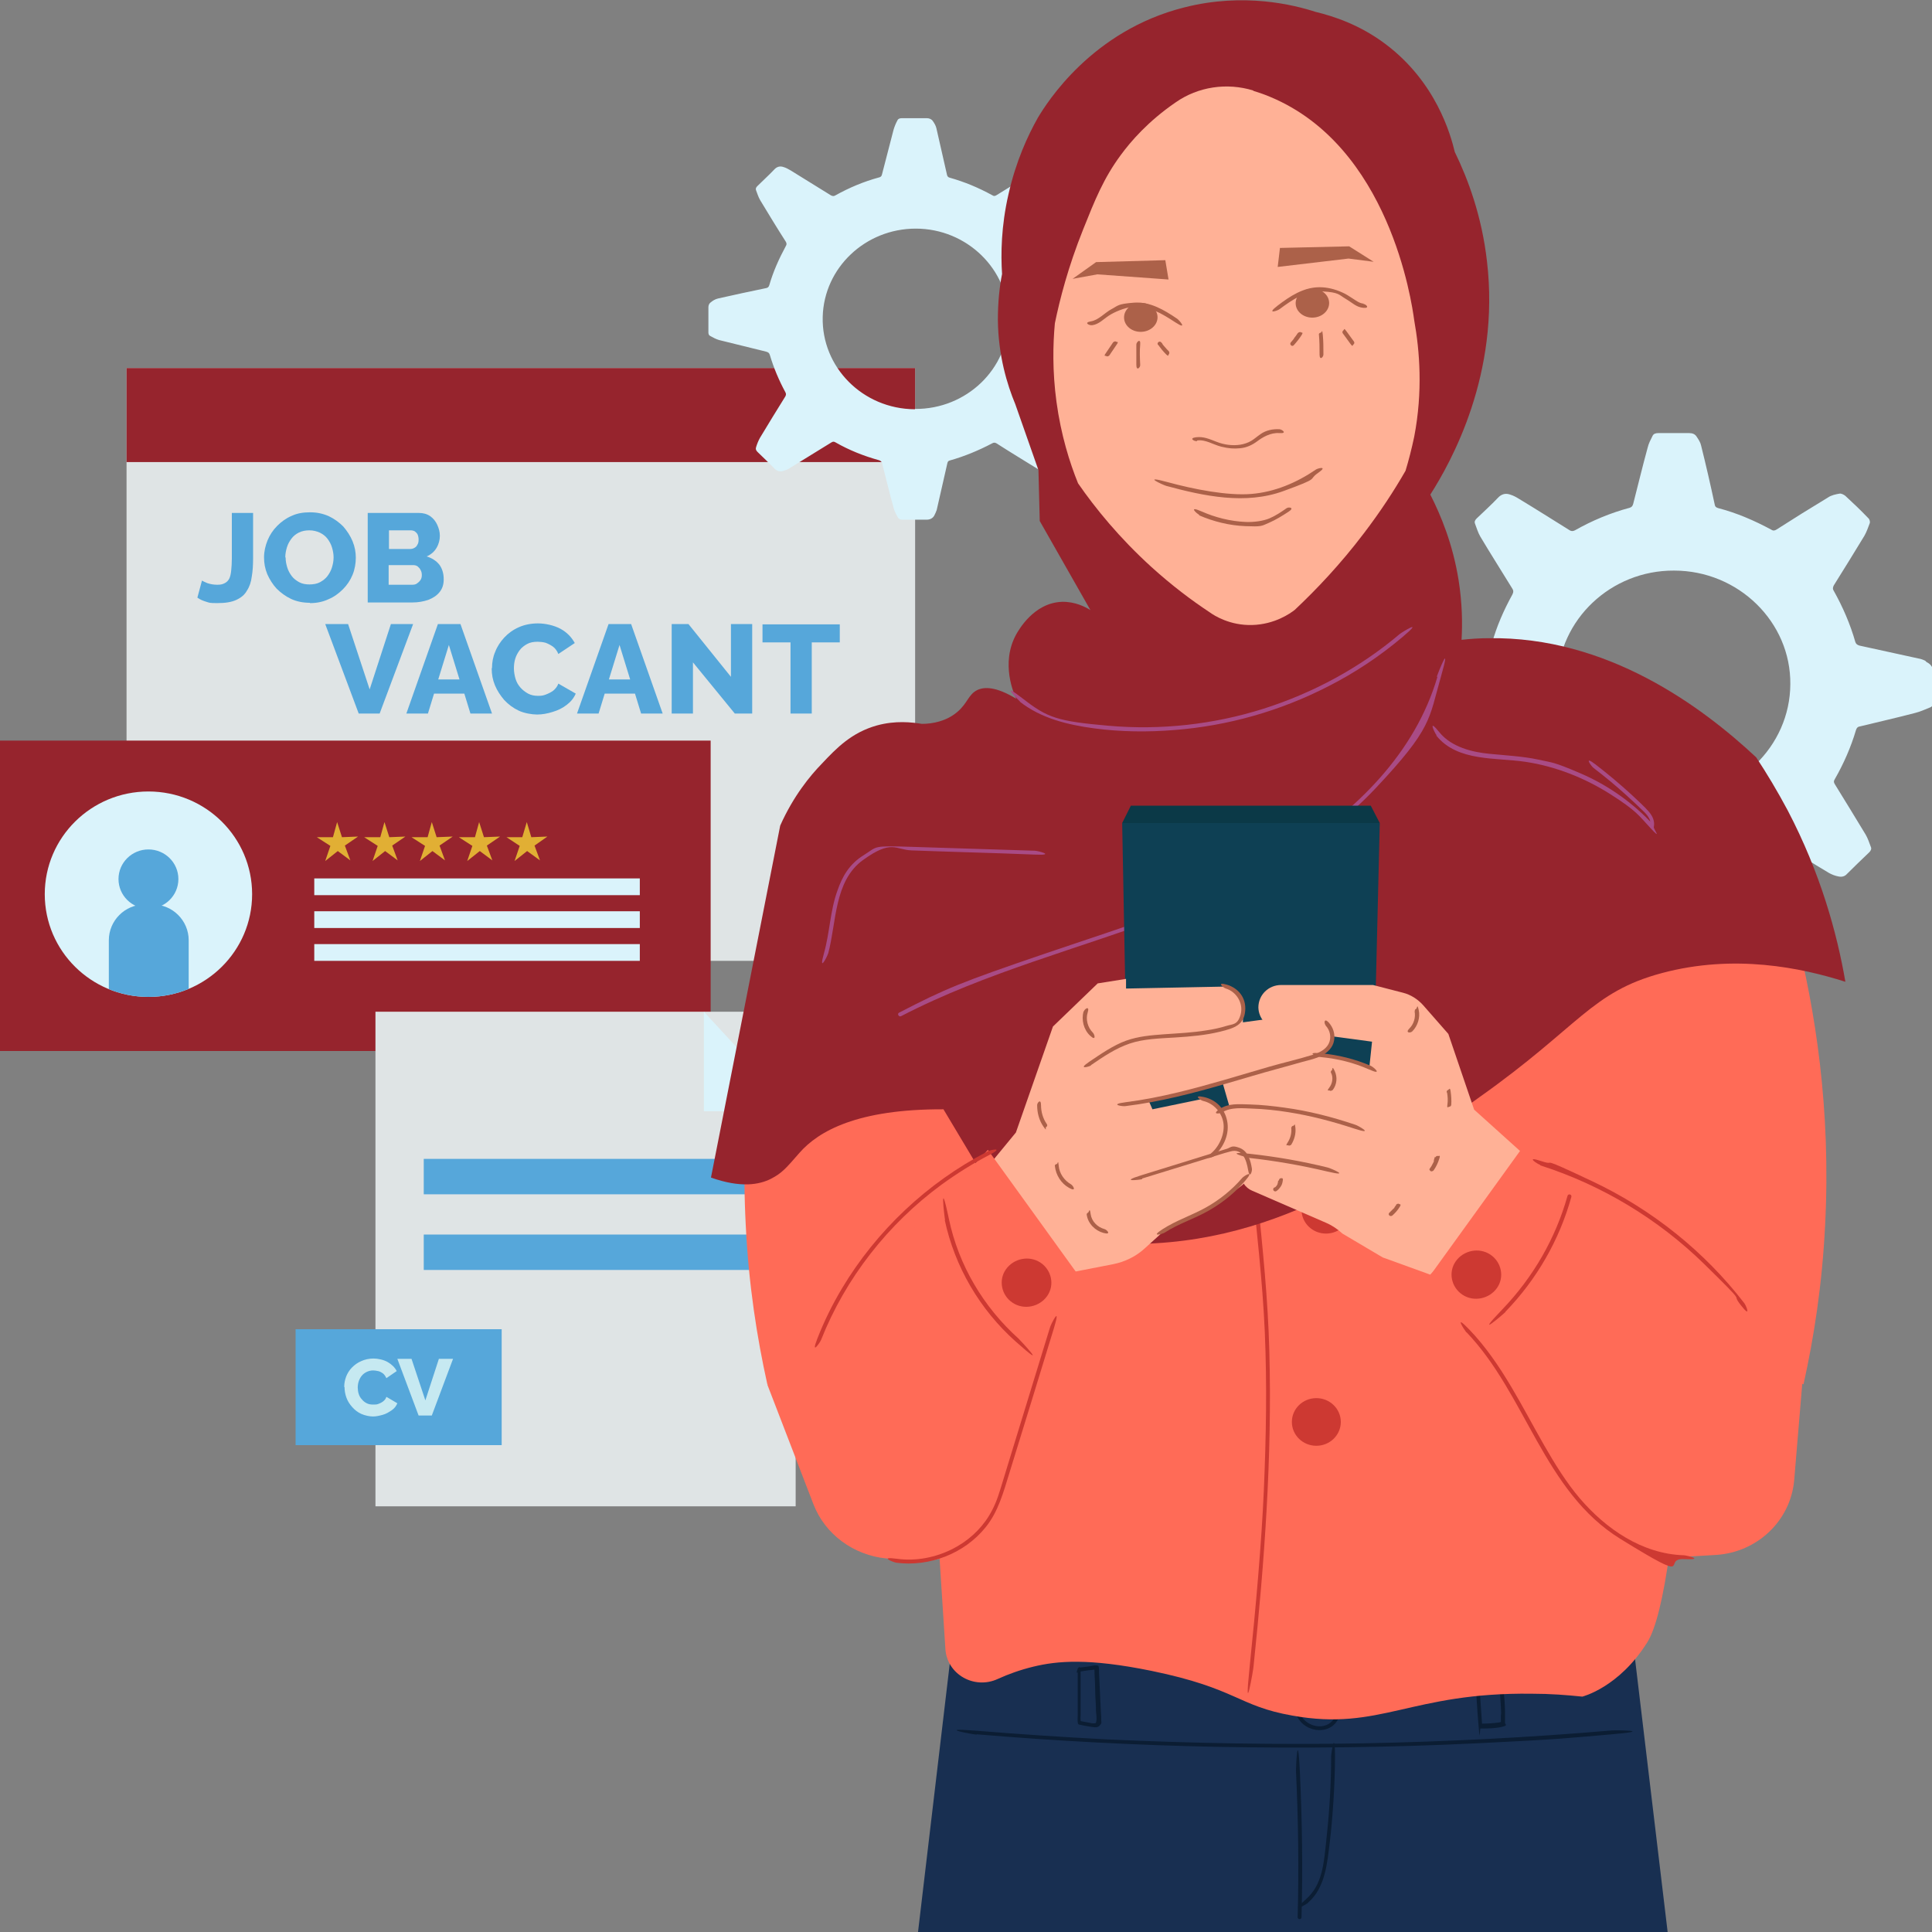 <?xml version="1.0" encoding="UTF-8"?>
<svg xmlns="http://www.w3.org/2000/svg" version="1.1" xmlns:xlink="http://www.w3.org/1999/xlink" viewBox="0 0 600 600">
  <rect x="0" y="0" width="600" height="600" fill="#808080" stroke="none"/>
  <defs>
    <style>
      .cls-1 {
        fill: #e1af34;
      }

      .cls-2 {
        fill: #cd3932;
      }

      .cls-3 {
        fill: #0b1d33;
      }

      .cls-4 {
        fill: #96242d;
      }

      .cls-5 {
        fill: #182f51;
      }

      .cls-6 {
        fill: #0b3947;
      }

      .cls-7 {
        fill: #ffb196;
      }

      .cls-8 {
        fill: #dfe4e5;
      }

      .cls-9 {
        fill: #0e4054;
      }

      .cls-10 {
        fill: none;
      }

      .cls-11 {
        fill: #a94b85;
      }

      .cls-12 {
        fill: #daf3fb;
      }

      .cls-13 {
        fill: #ac6149;
      }

      .cls-14 {
        fill: #ff6b57;
      }

      .cls-15 {
        fill: #c6e9f1;
      }

      .cls-16 {
        fill: #56a7da;
      }

      .cls-17 {
        fill: #6d3515;
      }

      .cls-18 {
        clip-path: url(#clippath);
      }
    </style>
    <clipPath id="clippath">
      <ellipse class="cls-10" cx="46.1" cy="277.7" rx="32.2" ry="31.9"/>
    </clipPath>
  </defs>
  <!-- Generator: Adobe Illustrator 28.7.1, SVG Export Plug-In . SVG Version: 1.2.0 Build 142)  -->
  <g>
    <g id="CHARACTER">
      <g>
        <g>
          <g>
            <rect class="cls-8" x="39.3" y="114.3" width="244.9" height="184.1"/>
            <rect class="cls-4" x="39.3" y="114.3" width="244.9" height="29.2"/>
            <g>
              <rect class="cls-4" y="230" width="220.7" height="96.4"/>
              <g>
                <rect class="cls-12" x="97.6" y="272.8" width="101.1" height="5.2"/>
                <rect class="cls-12" x="97.6" y="283" width="101.1" height="5.2"/>
                <rect class="cls-12" x="97.6" y="293.2" width="101.1" height="5.2"/>
                <g>
                  <polygon class="cls-1" points="106.2 260 111.2 259.8 107.1 262.6 108.8 267.2 104.9 264.3 101 267.4 102.6 262.7 98.4 260 103.4 260 104.7 255.3 106.2 260"/>
                  <polygon class="cls-1" points="120.9 260 125.9 259.8 121.8 262.6 123.5 267.2 119.6 264.3 115.7 267.4 117.3 262.7 113.1 260 118.1 260 119.4 255.3 120.9 260"/>
                  <polygon class="cls-1" points="135.6 260 140.6 259.8 136.5 262.6 138.2 267.2 134.3 264.3 130.4 267.4 132 262.7 127.8 260 132.8 260 134.1 255.3 135.6 260"/>
                  <polygon class="cls-1" points="150.3 260 155.3 259.8 151.2 262.6 152.9 267.2 149 264.3 145.1 267.4 146.7 262.7 142.5 260 147.5 260 148.8 255.3 150.3 260"/>
                  <polygon class="cls-1" points="165 260 170 259.8 166 262.6 167.7 267.2 163.7 264.3 159.8 267.4 161.4 262.7 157.3 260 162.2 260 163.6 255.3 165 260"/>
                </g>
              </g>
              <g>
                <ellipse class="cls-12" cx="46.1" cy="277.7" rx="32.2" ry="31.9"/>
                <g class="cls-18">
                  <g>
                    <ellipse class="cls-16" cx="46.1" cy="273" rx="9.3" ry="9.2"/>
                    <path class="cls-16" d="M44.9,280.9h2.6c6.1,0,11.1,5,11.1,11.1v23.1h-24.8v-23.1c0-6.1,5-11.1,11.1-11.1Z"/>
                  </g>
                </g>
              </g>
            </g>
          </g>
          <g>
            <path class="cls-16" d="M62.7,180.3c.3.2.8.4,1.7.8.9.3,1.9.5,3.1.5s1.7-.2,2.3-.5c.6-.3,1.1-.8,1.4-1.4.3-.6.5-1.5.6-2.5s.2-2.3.2-3.7v-14.2h6.6v14c0,2.1-.1,4-.4,5.7-.2,1.7-.7,3.2-1.5,4.4-.7,1.3-1.8,2.2-3.3,2.9-1.5.7-3.4,1-5.9,1s-2.4-.1-3.4-.4c-1-.3-2-.7-2.8-1.3l1.4-5.2Z"/>
            <path class="cls-16" d="M96.2,187.2c-2.1,0-4.1-.4-5.8-1.2-1.7-.8-3.2-1.9-4.5-3.2-1.2-1.3-2.2-2.9-2.9-4.5-.7-1.7-1-3.4-1-5.2s.4-3.6,1.1-5.3c.7-1.7,1.7-3.2,3-4.5,1.3-1.3,2.8-2.4,4.5-3.1,1.7-.8,3.6-1.1,5.7-1.1s4,.4,5.8,1.2c1.7.8,3.2,1.9,4.5,3.2,1.2,1.4,2.2,2.9,2.9,4.6.7,1.7,1,3.4,1,5.1s-.3,3.6-1,5.3c-.7,1.7-1.7,3.2-3,4.5-1.3,1.3-2.8,2.4-4.5,3.1-1.7.8-3.6,1.2-5.7,1.2ZM88.7,173.1c0,1.1.2,2.1.5,3.1.3,1,.8,1.9,1.4,2.7.6.8,1.4,1.4,2.3,1.9.9.5,2,.7,3.2.7s2.4-.2,3.3-.7,1.7-1.1,2.3-1.9c.6-.8,1.1-1.7,1.4-2.7.3-1,.5-2,.5-3.1s-.2-2.1-.5-3.1c-.3-1-.8-1.9-1.4-2.7-.6-.8-1.4-1.4-2.4-1.9-.9-.4-2-.7-3.2-.7s-2.3.2-3.3.7-1.7,1.1-2.3,1.9c-.6.8-1.1,1.7-1.4,2.7-.3,1-.5,2-.5,3.1Z"/>
            <path class="cls-16" d="M137.8,179.9c0,1.6-.4,2.9-1.3,4s-2,1.8-3.5,2.4c-1.5.5-3.1.8-4.9.8h-13.9v-27.8h15.9c1.3,0,2.5.3,3.5,1s1.7,1.6,2.2,2.7c.5,1.1.8,2.2.8,3.4s-.3,2.5-1,3.7c-.7,1.2-1.7,2.1-3.1,2.7,1.6.5,2.9,1.3,3.9,2.5.9,1.2,1.4,2.7,1.4,4.6ZM120.8,164.7v5.8h6.5c.5,0,.9-.1,1.3-.3s.8-.5,1-1c.3-.4.4-1,.4-1.6s-.1-1.1-.3-1.6c-.2-.4-.5-.7-.9-1-.4-.2-.8-.3-1.3-.3h-6.7ZM131,178.6c0-.6-.1-1.1-.4-1.6-.2-.5-.6-.8-.9-1.1-.4-.3-.9-.4-1.4-.4h-7.6v6.1h7.3c.6,0,1.1-.1,1.5-.4.4-.3.8-.6,1.1-1.1.3-.4.4-1,.4-1.5Z"/>
            <path class="cls-16" d="M108.1,193.8l6.7,20.3,6.6-20.3h6.9l-10.4,27.8h-6.5l-10.4-27.8h7Z"/>
            <path class="cls-16" d="M135.9,193.8h7.1l9.8,27.8h-6.7l-1.9-6.2h-9.4l-1.9,6.2h-6.7l9.8-27.8ZM142.7,211l-3.3-10.7-3.3,10.7h6.6Z"/>
            <path class="cls-16" d="M152.8,207.4c0-1.7.3-3.4,1-5,.6-1.6,1.6-3.1,2.8-4.4s2.7-2.4,4.5-3.2c1.8-.8,3.8-1.2,6-1.2s5,.6,7,1.7c2,1.1,3.4,2.6,4.4,4.4l-5.1,3.4c-.4-1-1-1.8-1.7-2.3-.7-.5-1.5-.9-2.3-1.2-.8-.2-1.7-.3-2.4-.3-1.3,0-2.4.2-3.3.7s-1.7,1.1-2.3,1.9c-.6.8-1.1,1.7-1.4,2.7-.3,1-.4,2-.4,3s.2,2.2.5,3.2c.3,1,.8,1.9,1.5,2.7.7.8,1.5,1.4,2.4,1.9.9.5,2,.7,3.1.7s1.6-.1,2.4-.4c.8-.3,1.6-.7,2.3-1.2.7-.6,1.3-1.3,1.6-2.2l5.4,3.1c-.6,1.4-1.5,2.5-2.8,3.5-1.3,1-2.7,1.7-4.4,2.2-1.6.5-3.2.8-4.8.8s-4-.4-5.7-1.2c-1.7-.8-3.2-1.9-4.5-3.3-1.2-1.4-2.2-2.9-2.9-4.6-.7-1.7-1-3.4-1-5.2Z"/>
            <path class="cls-16" d="M188.9,193.8h7.1l9.8,27.8h-6.7l-1.9-6.2h-9.4l-1.9,6.2h-6.7l9.8-27.8ZM195.7,211l-3.3-10.7-3.3,10.7h6.6Z"/>
            <path class="cls-16" d="M215.2,205.7v15.9h-6.6v-27.8h5.2l13.2,16.4v-16.4h6.6v27.8h-5.4l-13-15.9Z"/>
            <path class="cls-16" d="M260.8,199.5h-8.7v22.1h-6.6v-22.1h-8.7v-5.6h24v5.6Z"/>
          </g>
        </g>
        <path class="cls-12" d="M597.9,205.2c-.6-.3-1.4-.6-2.1-.7-6.1-1.3-12.2-2.7-18.3-4-.7-.2-1.1-.5-1.3-1.1-1.6-5.6-3.9-10.9-6.7-15.9-.4-.6-.3-1.1,0-1.7,3.2-5.1,6.4-10.3,9.5-15.4.7-1.2,1.2-2.7,1.7-4,.1-.4-.1-1.2-.5-1.5-2.3-2.4-4.7-4.7-7.1-6.9-.5-.4-1.3-.8-1.8-.7-1.2.2-2.6.5-3.6,1.2-5.3,3.2-10.6,6.5-15.9,9.9-.6.4-1.1.5-1.7.1-5.2-2.8-10.7-5.2-16.5-6.7-.7-.2-1-.5-1.1-1.2-1.3-6.1-2.7-12.2-4.2-18.2-.2-1-.8-1.9-1.4-2.8-.5-.8-1.3-1.1-2.3-1.1-3.2,0-6.4,0-9.6,0-.8,0-1.5.2-1.8.9-.6,1.2-1.2,2.3-1.5,3.6-1.6,5.8-3,11.7-4.5,17.5-.2.7-.5,1-1.1,1.2-6,1.6-11.7,4-17,7-.6.3-1.1.3-1.6,0-5.3-3.3-10.5-6.6-15.8-9.8-.8-.5-1.7-1-2.7-1.3-1.4-.5-2.7-.2-3.8,1-2.1,2.2-4.4,4.3-6.6,6.4-.5.5-.8,1-.5,1.7.5,1.3.9,2.7,1.6,3.9,3.2,5.4,6.6,10.7,9.9,16.1.4.6.5,1.1.1,1.9-2.7,4.9-4.9,9.9-6.4,15.3-.2.7-.6,1-1.3,1.2-6.2,1.3-12.4,2.6-18.6,4.1-1.1.3-2.1.9-3,1.6-.4.3-.7,1.1-.7,1.7,0,3.3,0,6.6,0,9.9,0,.4.3,1.1.6,1.3,1.1.6,2.3,1.3,3.5,1.6,6.1,1.6,12.2,3,18.4,4.5.8.2,1.2.6,1.5,1.3,1.5,5,3.6,9.8,6.1,14.4.3.6.3,1.1,0,1.7-3.4,5.4-6.7,10.8-10,16.3-.7,1.1-1.1,2.4-1.6,3.7-.3.7,0,1.3.6,1.8,2.2,2.1,4.4,4.2,6.6,6.4.9,1,2,1.3,3.2.9.8-.2,1.6-.5,2.3-.9,5.6-3.4,11.1-6.9,16.7-10.3.6-.4,1-.4,1.6,0,5.3,3,10.9,5.3,16.9,6.9.9.2,1.2.7,1.4,1.5,1.5,5.8,2.9,11.6,4.5,17.4.3,1.2,1,2.4,1.6,3.5.2.4,1,.7,1.5.7,1.7,0,3.3,0,5,0,1.5,0,3,0,4.5,0,1.4,0,2.3-.5,3-1.6.4-.7.8-1.5,1-2.3,1.4-6.1,2.8-12.1,4.2-18.2.1-.6.4-1,1-1.1,5.8-1.6,11.2-3.8,16.4-6.7.7-.4,1.2-.3,1.8,0,5.3,3.3,10.6,6.7,16,9.9.9.5,1.9.9,3,1.1,1,.2,1.9,0,2.6-.8,2.3-2.3,4.6-4.5,6.9-6.7.5-.5.8-1.1.5-1.7-.5-1.3-.9-2.6-1.6-3.8-3.2-5.3-6.4-10.5-9.6-15.7-.3-.5-.4-.9,0-1.5,2.8-4.9,5-9.9,6.6-15.3.2-.6.5-1,1.2-1.1,5.7-1.4,11.5-2.7,17.2-4.2,1.6-.4,3.1-1.1,4.6-1.7.8-.3,1-1,1-1.8,0-3,0-5.9,0-8.9,0-1.7-.7-2.7-2.1-3.4ZM519.6,247.6c-20.3-.2-36.5-16.4-36-36,.5-19.2,16.7-34.5,36.3-34.4,20,0,36.3,16,36.1,35.3-.1,19.4-16.5,35.2-36.4,35.1Z"/>
        <path class="cls-12" d="M346.4,93.3c-.5-.3-1.1-.4-1.6-.6-4.8-1.1-9.7-2.1-14.6-3.1-.6-.1-.9-.4-1-.9-1.2-4.4-3.1-8.7-5.4-12.7-.3-.5-.2-.9,0-1.3,2.5-4.1,5.1-8.2,7.5-12.3.6-1,1-2.1,1.3-3.2.1-.3-.1-.9-.4-1.2-1.8-1.9-3.7-3.7-5.6-5.5-.4-.3-1-.6-1.5-.6-1,.2-2.1.4-2.9.9-4.3,2.6-8.5,5.2-12.7,7.8-.5.3-.8.4-1.4,0-4.2-2.3-8.5-4.1-13.1-5.4-.5-.1-.8-.4-.9-.9-1.1-4.8-2.2-9.7-3.3-14.5-.2-.8-.6-1.5-1.1-2.2-.4-.6-1.1-.9-1.9-.9-2.6,0-5.1,0-7.7,0-.7,0-1.2.2-1.4.7-.5.9-.9,1.9-1.2,2.9-1.2,4.6-2.4,9.3-3.6,13.9-.1.5-.4.8-.9.9-4.8,1.3-9.3,3.2-13.6,5.6-.5.3-.8.2-1.3,0-4.2-2.6-8.4-5.2-12.6-7.8-.7-.4-1.4-.8-2.1-1-1.1-.4-2.1-.2-3,.8-1.7,1.8-3.5,3.4-5.2,5.1-.4.4-.6.8-.4,1.3.4,1,.7,2.1,1.3,3.1,2.6,4.3,5.2,8.6,7.9,12.8.3.5.4.9,0,1.5-2.1,3.9-3.9,7.9-5.1,12.1-.2.6-.5.8-1.1.9-4.9,1-9.9,2.1-14.8,3.2-.9.2-1.7.7-2.4,1.3-.4.3-.6.9-.6,1.4,0,2.6,0,5.2,0,7.9,0,.4.2.9.5,1,.9.5,1.8,1,2.8,1.3,4.9,1.2,9.7,2.4,14.6,3.6.7.2,1,.4,1.2,1.1,1.2,4,2.8,7.8,4.8,11.5.3.5.2.9,0,1.3-2.7,4.3-5.3,8.6-7.9,12.9-.5.9-.9,1.9-1.2,2.9-.2.6,0,1,.5,1.5,1.8,1.7,3.5,3.4,5.2,5.1.8.8,1.6,1,2.6.8.6-.2,1.3-.4,1.8-.7,4.4-2.7,8.9-5.5,13.3-8.2.5-.3.8-.3,1.3,0,4.2,2.4,8.7,4.2,13.4,5.5.7.2,1,.6,1.1,1.2,1.2,4.6,2.3,9.3,3.6,13.9.3,1,.8,1.9,1.3,2.8.2.3.8.6,1.2.6,1.3,0,2.7,0,4,0,1.2,0,2.4,0,3.6,0,1.1,0,1.9-.4,2.4-1.2.3-.6.6-1.2.8-1.8,1.1-4.8,2.2-9.7,3.3-14.5.1-.5.3-.8.8-.9,4.6-1.3,8.9-3.1,13.1-5.3.5-.3.9-.3,1.4,0,4.2,2.7,8.5,5.3,12.7,7.9.7.4,1.5.7,2.3.9.8.2,1.5,0,2.1-.7,1.8-1.8,3.6-3.6,5.5-5.3.4-.4.6-.9.4-1.4-.4-1-.7-2.1-1.3-3-2.5-4.2-5.1-8.3-7.7-12.5-.3-.4-.3-.7,0-1.2,2.2-3.9,4-7.9,5.2-12.2.2-.5.4-.8.9-.9,4.6-1.1,9.1-2.2,13.7-3.3,1.2-.3,2.4-.8,3.6-1.3.6-.3.8-.8.8-1.5,0-2.4,0-4.7,0-7.1,0-1.4-.6-2.2-1.7-2.7ZM284.1,127.1c-16.2-.1-29-13.1-28.6-28.7.4-15.3,13.3-27.4,28.9-27.4,15.9,0,28.9,12.7,28.8,28.1,0,15.5-13.1,28-29,27.9Z"/>
        <g>
          <rect class="cls-8" x="116.6" y="314.2" width="130.5" height="153.6"/>
          <polygon class="cls-12" points="218.6 314.2 247.1 345.1 218.6 345.1 218.6 314.2"/>
          <rect class="cls-16" x="131.6" y="359.9" width="101.2" height="11"/>
          <rect class="cls-16" x="131.6" y="383.4" width="101.2" height="11"/>
          <rect class="cls-16" x="91.8" y="412.8" width="64" height="36"/>
          <g>
            <path class="cls-15" d="M106.9,430.7c0-1.1.2-2.1.6-3.2.4-1,1-2,1.8-2.8.8-.8,1.7-1.5,2.9-2,1.1-.5,2.4-.8,3.8-.8s3.2.4,4.4,1.1c1.2.7,2.2,1.6,2.8,2.8l-3.2,2.2c-.3-.6-.6-1.1-1.1-1.5-.5-.3-.9-.6-1.5-.7-.5-.1-1-.2-1.5-.2-.8,0-1.5.2-2.1.5-.6.3-1.1.7-1.5,1.2s-.7,1.1-.9,1.7c-.2.6-.3,1.3-.3,1.9s.1,1.4.3,2,.5,1.2,1,1.7c.4.5.9.9,1.5,1.2.6.3,1.2.4,2,.4s1,0,1.6-.2c.5-.2,1-.4,1.5-.8s.8-.8,1-1.4l3.4,2c-.4.9-.9,1.6-1.8,2.2s-1.7,1.1-2.8,1.4-2,.5-3,.5-2.5-.3-3.6-.8c-1.1-.5-2-1.2-2.8-2.1s-1.4-1.8-1.8-2.9c-.4-1.1-.6-2.2-.6-3.3Z"/>
            <path class="cls-15" d="M127.8,422l4.3,12.9,4.2-12.9h4.4l-6.6,17.6h-4.1l-6.6-17.6h4.4Z"/>
          </g>
        </g>
        <g>
          <path class="cls-14" d="M282,245.7c3.8,55.1,7.6,110.1,11.4,165.2-18.4,6.3-36.7,12.7-55.1,19-3.2-14.4-5.8-30.9-6.7-49.4-1.9-36.3,3.2-67.2,9-90.3,13.8-14.8,27.6-29.6,41.4-44.5Z"/>
          <path class="cls-14" d="M516.4,245.7c-3.8,55.1-7.6,110.1-11.4,165.2,18.4,6.3,36.7,12.7,55.1,19,3.2-14.4,5.8-30.9,6.7-49.4,1.9-36.3-3.2-67.2-9-90.3-13.8-14.8-27.6-29.6-41.4-44.5Z"/>
          <g>
            <g>
              <polygon class="cls-5" points="517.9 600 285.1 600 295.2 514.6 507.7 514.6 517.9 600"/>
              <path class="cls-3" d="M402.5,550.4c.7,15,.9,30,.5,45,0,.8,1.2.8,1.2,0,.4-15,.2-30-.5-45s-1.3-.8-1.2,0h0Z"/>
              <path class="cls-3" d="M406.2,590.9c5.4-4.6,6-12.4,6.8-19s1.6-17.6,1.6-26.5-1.2-.8-1.2,0c0,8.4-.5,16.7-1.4,25.1s-1.2,14.8-6.6,19.5.3,1.4.9.9h0Z"/>
              <path class="cls-3" d="M407.7,523c-2.8.7-4.9,3.1-5.4,6s.9,5.6,3.3,7.1,5.7,1.7,8.1,0c2.8-2,3.2-6.2,2.1-9.2s-1.7-3.1-3.4-3.8-3.3-.8-4.8,0,0,1.4.6,1.1c2.4-1.2,5.2.5,6.2,2.7s1.1,6.1-1,7.9c-3.7,3.3-10.4,0-10-4.9s2.1-4.9,4.6-5.6.4-1.4-.3-1.2h0Z"/>
              <path class="cls-3" d="M303.3,538.6c24.9,2.1,49.8,3.4,74.8,3.9,26.8.5,53.7.2,80.5-1.1s28-1.6,42-2.8.8-1.3,0-1.2c-25.6,2.2-51.3,3.5-77,4-26.5.5-53,0-79.5-1.2-13.6-.7-27.2-1.6-40.8-2.7s-.8,1.2,0,1.2h0Z"/>
              <path class="cls-3" d="M334.7,519.4c0,3.5,0,7,0,10.5v2.5c0,.8-.1,1.7,0,2.5s.5.7,1,.8c.9.2,1.8.4,2.7.5s2.3.6,3.1-.3.5-.9.5-1.5c0-.9,0-1.7-.1-2.6-.2-3.5-.3-6.9-.5-10.4s0-2-.1-3,0-1.1-.7-1.2-1.6.2-2.3.3c-1,.1-2.1.3-3.1.4s-.5,1.3.3,1.2,1.8-.3,2.7-.4.7,0,1-.1c.5,0,.7-.3.7.2,0,1.7.2,3.5.2,5.3s.1,3.3.2,4.9,0,1.9.1,2.8.2,1.7.1,2.5-.1.9-.8.9-.6,0-.9-.1c-.9-.2-1.9-.3-2.7-.5s-.4,0-.5-.5,0-1,0-1.4v-2.5c0-3.6,0-7.1,0-10.7s-1.3-.8-1.2,0h0Z"/>
              <path class="cls-3" d="M458.1,519.1c.3,5.7.6,11.4,1.1,17.1s.3.6.6.6c2.1,0,4.5,0,6.6-.5s1-.6,1-1.3c0-1.2,0-2.3,0-3.5-.1-4.5-.6-8.9-1.4-13.4s-.3-.5-.6-.5c-2.3,0-4.6.1-6.8.2s-.8,1.3,0,1.2c2.3,0,4.6-.1,6.8-.2l-.6-.5c.7,3.8,1.1,7.7,1.3,11.6s0,1.9,0,2.8,0,.9,0,1.4.2.7-.4.8c-2,.3-4,.4-6,.4l.6.6c-.4-5.7-.8-11.4-1.1-17.1s-1.3-.8-1.2,0h0Z"/>
            </g>
            <g>
              <path class="cls-14" d="M354.3,217.5l-77.7,30.1,17,264.5c.5,7.9,9,12.7,16.3,9.3,3.3-1.5,6.9-2.8,11-3.8,7.4-1.8,17.1-2.7,36.7,1.3,26.7,5.5,26.7,10.9,43.8,13.9,27.3,4.9,36.6-7.3,74.4-6.8,5.6,0,10.8.4,15.6.9,0,0,11.4-2.8,20.2-16.9,10.6-16.9,16-119.8,14.1-260.3-23.2-10.7-46.4-21.4-69.6-32.2h-101.9Z"/>
              <path class="cls-2" d="M395.1,268.1c-2.7,16.1-5.4,32.1-6.8,48.4-.7,8-1.1,16-1.1,24s.6,16.4,1.4,24.6c1.5,16.2,3.5,32.4,4.2,48.7.7,16.3.4,32.6-.3,48.9s-2.5,36.5-4.4,54.8,1.2.8,1.2,0c3.4-32.5,5.8-65.1,4.9-97.8-.4-16.2-2.1-32.2-3.7-48.3-.9-8.2-1.6-16.4-1.9-24.6s0-16,.5-24c1.2-18.3,4.3-36.4,7.3-54.4s-1.1-1.1-1.2-.3h0Z"/>
              <ellipse class="cls-2" cx="408.8" cy="304.1" rx="7.6" ry="7.4"/>
              <ellipse class="cls-2" cx="411.8" cy="375.7" rx="7.6" ry="7.4"/>
              <ellipse class="cls-2" cx="408.8" cy="441.6" rx="7.6" ry="7.4"/>
            </g>
          </g>
          <g>
            <path class="cls-17" d="M501.5,239.4c.8,0,.8-1.2,0-1.2s-.8,1.2,0,1.2h0Z"/>
            <path class="cls-4" d="M338.6,189.4l-15.7-27.6-.4-15.8-7.2-20.5c-2.5-6-5.3-15.1-5.4-26.2,0-5.4.5-10.2,1.3-14.2-.4-6.2-.3-14.8,2-24.8,2.3-10.2,6-18.2,9.1-23.7,2.8-4.7,16.8-27.1,45.5-34.3,18.5-4.7,34-.8,40.8,1.4,5.4,1.3,13.6,3.9,21.7,10,15.7,11.8,20.2,28.1,21.5,33.5,4.1,8.4,8.4,19.9,10,34,4.1,35-11.1,62.2-17.6,72.4,3.2,6.3,7,15.3,8.8,26.7,1.1,7,1.2,13.2.9,18.4,2.7-.3,5.5-.5,8.4-.5,36.9-.6,66.3,21.3,83.1,37,3.3,5,6.6,10.5,9.8,16.5,10.2,19.5,15.3,38.1,17.9,53.2-13.8-4.4-34.6-8.7-57-2.7-22,5.9-25.4,16.4-56.6,38.5-18.8,13.3-53.2,42.7-100.6,45.4-13.2.7-26.5,1.5-39.7,2.2-8.7-14.6-17.5-29.2-26.2-43.8-26.8-.1-38.8,6.8-44.7,13.5-4.1,4.7-5.4,6.3-8.9,8.1-3.6,1.8-9.3,2.9-18.6-.4,7.2-36.4,14.3-72.9,21.5-109.3,4.1-9.2,9.3-15.5,12.9-19.2,4.7-5,9.3-9.7,17.1-11.9,5.8-1.6,10.9-1,14-.5,3.3,0,7.6-.8,11-3.7,3.2-2.7,3.4-5.4,6.2-6.8,2.1-1,5.7-1.2,12.1,2.7-.6-1.3-5-10.9,0-20,.7-1.2,5.4-9.8,14.2-10.1,4.1-.1,7.3,1.6,8.9,2.6Z"/>
            <path class="cls-11" d="M446.4,210.2c-6.9,23.6-25.2,41.6-45.6,54.4-23.5,14.8-50.3,22.7-76.4,31.6s-30.7,10.8-45.2,18.3c-.7.4,0,1.4.6,1.1,26.4-13.7,55.5-21,83.2-31.5,23.6-8.9,46.8-20.8,64.3-39.4s16.4-21.3,20.1-34.2-1-1.1-1.2-.3h0Z"/>
            <path class="cls-11" d="M316.7,217.9c6.6,5.2,14.9,7.2,23.1,8.3s16.7,1.2,25.1.5c16.5-1.3,32.7-5.9,47.5-13.5,8.3-4.2,16.1-9.4,23.2-15.4s-.3-1.4-.9-.9c-12.4,10.5-26.9,18.3-42.3,23.2-15.5,4.9-31.9,6.7-48,5.3s-19.1-2.5-26.7-8.4-1.5.4-.9.9h0Z"/>
            <path class="cls-11" d="M446.1,228.5c6.6,8.1,18.4,6.7,27.7,8.1s18.4,5,26.4,10.1,8.7,6.5,12.4,10.5.9.2,1-.3c.4-1.9-.4-3.5-1.6-4.9s-3.5-3.5-5.2-5.1c-3.6-3.3-7.4-6.5-11.3-9.5s-1.3.6-.6,1.1c3.4,2.6,6.8,5.4,10,8.3s3,2.8,4.5,4.2,3.6,3.2,3.1,5.5l1-.3c-6.3-6.8-14-12.3-22.6-16s-8.7-3.3-13.2-4.3-10.1-1.3-15.2-1.8-11.7-2-15.5-6.7-1.4.3-.9.9h0Z"/>
            <path class="cls-11" d="M402.6,275.7c2.2,22.4-11.9,43.4-7,65.9,1.2,5.3,3.5,10.2,7,14.3s1.4-.3.9-.9c-6.5-7.5-8.2-17.6-7.6-27.3s4.4-21.8,6.5-32.7,2-12.9,1.4-19.3-1.3-.8-1.2,0h0Z"/>
            <path class="cls-11" d="M257.2,296.1c2.6-9.6,1.8-22.5,10.8-29s10-3.2,15.1-3,12,.4,18,.6,13.5.4,20.3.7.8-1.2,0-1.2c-12.7-.4-25.4-.8-38.1-1.2s-10.6-.2-15.1,2.6-6.6,6.6-8.1,10.9c-2.3,6.3-2.4,13.1-4.2,19.5s1,1.1,1.2.3h0Z"/>
            <path class="cls-7" d="M389.2,28.1c-8.2-2.5-17.1-1.2-24.1,3.7-8.6,5.9-13.9,12.1-17,16.3-5.4,7.3-8.1,14.1-11.7,23.1-4.7,11.7-7.3,21.9-8.8,29.2-.6,6.5-.8,14.8.5,24.4,1.4,10.3,4.1,18.9,6.7,25.3,5.4,7.8,12.8,16.9,22.8,26,6.3,5.7,12.4,10.3,18,14,1.5,1.1,6.4,4.2,13.3,4,7-.2,11.8-3.6,13.2-4.7,6.7-6.3,14.2-14.2,21.4-23.7,5.2-6.8,9.5-13.4,13-19.5,1-3.3,1.9-6.8,2.7-10.6,2.7-14.1,1.7-26.6,0-36.1-.8-6-7.8-54-44.7-69.4-1.6-.7-3.4-1.3-5.3-1.9Z"/>
            <polygon class="cls-13" points="361.9 80.8 340.4 81.4 333.1 86.6 340.8 85.2 362.9 86.8 361.9 80.8"/>
            <polygon class="cls-13" points="397.5 77 419 76.5 426.6 81.3 418.8 80.3 396.8 82.9 397.5 77"/>
            <path class="cls-13" d="M339.2,101c2.1-.3,3.5-1.9,5.2-3s4.7-2.4,7.3-2.7c5-.5,9.3,2.2,13.3,4.8s1.3-.6.6-1.1c-4-2.7-8.4-5.4-13.5-5s-4.8.9-6.9,2-4,3.4-6.4,3.8-.5,1.3.3,1.2h0Z"/>
            <path class="cls-13" d="M423.5,94.3c-1.3-.1-2.3-.9-3.4-1.6s-2.1-1.4-3.3-1.9c-2.2-1-4.6-1.6-7-1.6-5,0-9.2,2.8-13,5.7s0,1.6.6,1.1c3.9-2.9,8.1-5.8,13.3-5.5s5,1,7.2,2.3,3.3,2.6,5.5,2.8.8-1.2,0-1.2h0Z"/>
            <ellipse class="cls-13" cx="354.3" cy="98.4" rx="5.2" ry="4.5" transform="translate(-2 7.6) rotate(-1.2)"/>
            <ellipse class="cls-13" cx="407.6" cy="93.9" rx="5.2" ry="4.5" transform="translate(-1.9 8.8) rotate(-1.2)"/>
            <path class="cls-13" d="M372.3,160c4.6,2,9.5,3.2,14.5,3.4s4.9,0,7.2-1,4.2-2.2,6.2-3.5,0-1.5-.6-1.1c-1.7,1.2-3.5,2.4-5.4,3.2s-4.8,1.2-7.3,1.1c-4.8-.2-9.5-1.4-13.8-3.3s-1.4.8-.6,1.1h0Z"/>
            <path class="cls-13" d="M371.8,136.8c2.5-.4,5,1.3,7.4,1.9s4,.7,6,.5,3.7-1,5.3-2.2,4.1-2.7,6.8-2.5.8-1.2,0-1.2c-2-.1-4.1.3-5.8,1.5s-1.9,1.5-2.9,2.1-2.2,1-3.4,1.2c-2.5.4-5.1,0-7.4-.9s-4.1-1.7-6.4-1.4-.5,1.3.3,1.2h0Z"/>
            <path class="cls-13" d="M362.2,150.9c11.8,3.2,24.6,5.9,36.4,1.6s7.4-3.3,10.7-5.6,0-1.5-.6-1.1c-6,4.1-12.8,7-20.1,7.6s-17.7-1.4-26.1-3.7-1.1,1-.3,1.2h0Z"/>
            <g>
              <path class="cls-13" d="M352.9,107c0,2.1,0,4.2,0,6.3s1.3.8,1.2,0c-.1-2.1-.2-4.2,0-6.3s-1.2-.8-1.2,0h0Z"/>
              <path class="cls-13" d="M345.7,106.3c-.8,1.1-1.5,2.3-2.3,3.4s0,.7.2.9.7,0,.9-.2c.8-1.1,1.5-2.3,2.3-3.4s0-.7-.2-.9-.7,0-.9.2h0Z"/>
              <path class="cls-13" d="M359.6,107c.8,1.1,1.6,2.1,2.5,3s.7.2.9,0,.2-.6,0-.9c-.4-.4-.9-.9-1.3-1.4s-.4-.5-.6-.7,0,0,0,0c0,0,0,0,0,0s0-.1-.1-.2c0-.1-.2-.3-.3-.4-.2-.3-.6-.4-.9-.2s-.4.6-.2.9h0Z"/>
            </g>
            <g>
              <path class="cls-13" d="M409.6,103.9c.2,2.1.2,4.2.2,6.2s1.2.8,1.2,0c0-2.1,0-4.2-.2-6.2s-.3-.6-.6-.6-.7.3-.6.6h0Z"/>
              <path class="cls-13" d="M417,103.5c.8,1.1,1.6,2.2,2.4,3.3s.6.4.9.2.4-.6.2-.9c-.8-1.1-1.6-2.2-2.4-3.3s-.6-.4-.9-.2-.4.6-.2.9h0Z"/>
              <path class="cls-13" d="M403,103.5c-.3.5-.7,1-1.1,1.5s0,0,0,0c0,0,0,0,0,0,0,0,0,.1-.1.2,0,.1-.2.2-.3.4-.2.2-.4.5-.6.7s-.3.6,0,.9.6.3.9,0c.9-1,1.7-2,2.4-3.1s0-.7-.2-.9-.7,0-.9.2h0Z"/>
            </g>
          </g>
          <g>
            <g>
              <polygon class="cls-9" points="348.5 255.6 428.5 255.6 426.2 350.9 350.3 350.9 348.5 255.6"/>
              <polygon class="cls-6" points="348.5 255.6 351.2 250.2 425.7 250.2 428.5 255.6 348.5 255.6"/>
            </g>
            <path class="cls-7" d="M444.3,395.9c-5-1.8-9.9-3.6-14.9-5.4-4.2-2.5-8.3-4.9-12.5-7.4-1.5-1.4-3.3-2.6-5.2-3.4l-22.8-9.9c-2.2-.9-3.6-3.1-3.6-5.4v-5.3l-3.4-1.1c-2.1-.6-3.6-2.3-4.1-4.4l-.6-3.1c-.7-3.1,1.4-6.2,4.6-6.9l-2.1-7.3c-.9-3.1,1.3-6.1,4.6-6.4l29-2.2,12,3.4.8-7.6-29.2-3.9c-3.5-.5-6-3.3-6.1-6.7,0-3.9,3.1-7,7.1-7h28.5l9.3,2.4c2.4.6,4.6,2,6.3,3.9l7.8,8.9,8,23.5c6.7,6,13.4,12.1,20.1,18.1-11.2,11-22.5,22-33.7,33.1Z"/>
            <path class="cls-7" d="M306.7,362.4l8.8-10.7,11.5-32.9,13.9-13.4,8.8-1.4v3l30.4-.6c3.3,0,5.9,2.5,5.9,5.7v5.4l19.7-2.7c4.1-.6,7.8,2.6,7.8,6.7h0c0,3-2.1,5.6-5,6.5l-51.6,14.2,1,2.3,15-3.1c2.8-.6,5.5,1.4,5.8,4.2l.7,8.7c.1,1.5,1.5,2.6,3,2.3h0c3.1-.5,5.9,2,5.8,5v1.8c-.2,1.9-1.1,3.6-2.6,4.8l-8.8,6.6-15,7.2-6.3,5.7c-2.7,2.5-6.2,4.2-9.8,4.9l-15.9,3.1-22.9-33.3Z"/>
            <path class="cls-14" d="M334.8,395.9l-28-38.8-68.5,72.9,14.3,37.1c3.6,9.4,12.5,15.9,22.7,16.9l8,.7c12.5,1.1,24.1-6.4,28-18l23.5-70.7Z"/>
            <path class="cls-14" d="M444.3,395.9l28-38.8c29.3,21.8,58.7,43.7,88,65.5-1,12.4-2.1,24.7-3.1,37.1-1.1,12.5-11.4,22.4-24.3,23.2-3.4.2-6.8.4-10.2.6-9,.6-17.7-3.5-23-10.7-18.5-25.6-37-51.3-55.5-76.9Z"/>
            <path class="cls-13" d="M336.5,314.1c-.7,2.6,0,5.6,2,7.5s1.5-.3.9-.9c-1.6-1.6-2.3-4.1-1.6-6.3s-1-1.1-1.2-.3h0Z"/>
            <path class="cls-13" d="M322.1,343.3c0,2.3.6,4.6,1.9,6.5s.5.4.9.2.4-.6.2-.9c-1.2-1.7-1.8-3.8-1.8-5.9s-1.2-.8-1.2,0h0Z"/>
            <path class="cls-13" d="M327.6,362.1c.3,2.8,1.9,5.4,4.4,6.8s1.3-.7.6-1.1c-2.1-1.2-3.6-3.4-3.8-5.7s-.3-.6-.6-.6-.7.3-.6.6h0Z"/>
            <path class="cls-13" d="M337.5,377.3c.4,2.7,2.6,4.9,5.2,5.6s1.1-1,.3-1.2c-2.2-.6-4-2.4-4.3-4.7s-.5-.5-.8-.4-.5.4-.4.8h0Z"/>
            <path class="cls-13" d="M354.7,366c6.2-1.9,12.3-3.8,18.5-5.7s5.9-1.9,8.9-2.7c3.8-1.1,5,2.7,5.5,5.7s1.3.5,1.2-.3c-.4-2.6-1.2-5.5-3.8-6.5s-2.7-.1-4.1.3-3.5,1.1-5.2,1.6c-7.1,2.2-14.2,4.4-21.3,6.6s-.4,1.4.3,1.2h0Z"/>
            <path class="cls-13" d="M377.1,358.9c3-2.7,4.8-6.8,4-10.8s-3.6-6.6-7.2-7.4-1.1,1-.3,1.2c3.2.7,5.7,3.4,6.3,6.6s-1,7.3-3.7,9.6.3,1.4.9.9h0Z"/>
            <path class="cls-13" d="M338.8,330.8c3.8-2.6,7.6-5.2,12-6.7s9.4-1.6,14.2-1.9,9.4-.7,13.9-1.8,7.4-2.1,7.8-6.4-2.3-7.2-5.7-8.2-1.1,1-.3,1.2c3.3,1,5.5,4.6,4.6,8s-2.5,3-4.4,3.6-4.2,1.1-6.3,1.4c-4.3.7-8.7.9-13,1.2-4,.3-8,.6-11.9,2s-7.8,4.1-11.5,6.6,0,1.5.6,1.1h0Z"/>
            <path class="cls-13" d="M411.6,318.4c1.5,1.5,2,3.9,1,5.8s-3.1,2.8-5,3.4c-4.5,1.4-9,2.4-13.5,3.7-9.3,2.7-18.6,5.6-28.1,7.9-5.4,1.3-10.9,2.4-16.4,3.1s-.8,1.4,0,1.2c10.6-1.3,21-4,31.3-7,5.2-1.5,10.4-3.1,15.6-4.5s5.3-1.5,7.9-2.2,4.2-1,6.1-2,3.4-2.5,3.8-4.6-.3-4.2-1.7-5.7-1.5.3-.9.9h0Z"/>
            <path class="cls-13" d="M361.7,382.8c4.3-2.8,9.3-4.3,13.8-6.9s8-5.5,11.2-9.2-.4-1.5-.9-.9c-3.2,3.7-7,6.8-11.3,9.2s-9.2,4-13.4,6.7,0,1.5.6,1.1h0Z"/>
            <path class="cls-13" d="M387.9,359.6c8.1.9,16.2,2.3,24.2,4.2s1.1-1,.3-1.2c-8.1-2-16.2-3.4-24.5-4.3s-.8,1.2,0,1.2h0Z"/>
            <path class="cls-13" d="M379.5,345.5c2.8-1.8,6.6-1.3,9.7-1.2s7.3.5,10.9,1.1c7,1.1,13.8,2.9,20.5,5.1s1.1-1,.3-1.2c-7.1-2.4-14.5-4.3-21.9-5.3-3.6-.5-7.2-.9-10.8-1s-6.7-.4-9.4,1.4,0,1.5.6,1.1h0Z"/>
            <path class="cls-13" d="M401,350.1c.2,1.7-.2,3.3-1.1,4.7s0,.7.2.9.7,0,.9-.2c1-1.6,1.5-3.5,1.3-5.3s-.3-.6-.6-.6-.7.3-.6.6h0Z"/>
            <path class="cls-13" d="M396.9,366.8c0,.1,0,0,0,0s0,0,0,0c0,0,0,.1,0,.2,0,.1,0,.3-.1.4s0,.1,0,.2c0,.1,0,0,0,0s0,0,0,0c0,.1-.1.2-.2.4s-.1.2-.2.3,0,0,0,0c0,0,0,0,0,0,0,0,0,.1-.1.1,0,.1-.2.2-.3.3s-.1,0-.2.1,0,0,0,0c0,0,0,0-.1,0-.3.2-.4.6-.2.9s.6.4.9.2c.6-.4,1-.9,1.4-1.5s.5-1.2.6-1.9-.3-.6-.6-.6-.6.3-.6.6h0Z"/>
            <path class="cls-13" d="M433.6,374.2c-.2.2-.3.5-.5.7s0,0,0,0c0,0,0,0,0,0,0,0,0,.1-.1.2,0,.1-.2.2-.3.3-.4.4-.8.8-1.2,1.2s-.2.7,0,.9.6.2.9,0c.9-.8,1.7-1.7,2.3-2.7s0-.7-.2-.9-.7,0-.9.2h0Z"/>
            <path class="cls-13" d="M445.6,359.3c-.1.3-.2.6-.3,1s0,.2,0,.1c0,0,0,.1,0,.2,0,.2-.1.3-.2.5-.3.6-.6,1.2-1,1.7s0,.7.2.9.7,0,.9-.2c.8-1.1,1.4-2.4,1.8-3.7s-.1-.7-.4-.8-.7.1-.8.4h0Z"/>
            <path class="cls-13" d="M449.4,339.3c.2,1.2.3,2.5.1,3.8s.3.6.6.6.6-.3.6-.6c.1-1.4,0-2.8-.2-4.2s-.5-.5-.8-.4-.5.4-.4.8h0Z"/>
            <path class="cls-13" d="M413.4,333.2c.7,1.5.4,3.3-.6,4.6s0,.7.2.9.6,0,.9-.2c1.3-1.7,1.5-4,.6-5.9s-.6-.4-.9-.2-.4.5-.2.9h0Z"/>
            <path class="cls-13" d="M410.3,328.3c5.1.5,10.1,1.7,14.8,3.8s1.4-.8.6-1.1c-4.9-2.1-10.1-3.4-15.5-3.9s-.8,1.2,0,1.2h0Z"/>
            <path class="cls-13" d="M439.3,314c.4,1.9-.2,4-1.6,5.4s.3,1.5.9.9c1.7-1.7,2.5-4.3,2-6.6s-.5-.5-.8-.4-.5.4-.4.8h0Z"/>
          </g>
          <path class="cls-2" d="M306.5,357.7c-18.5,9.6-34.3,24.5-45,42.4-3,5-5.6,10.3-7.7,15.7s.9,1.1,1.2.3c7.6-19.2,20.8-36,37.4-48.2,4.7-3.4,9.6-6.5,14.8-9.2s0-1.5-.6-1.1h0Z"/>
          <path class="cls-2" d="M278.2,485.3c10.4,1.4,21.3-2.8,27.9-11,3.9-4.8,5.5-10.8,7.3-16.6s4.4-14.3,6.6-21.4,4.9-15.9,7.3-23.8-1-1.1-1.2-.3c-4.1,13.5-8.3,26.9-12.4,40.4-1,3.3-2,6.5-3,9.8s-2,5.8-3.6,8.4c-2.7,4.4-6.7,7.9-11.2,10.2-5.3,2.7-11.4,3.9-17.3,3.1s-1.1,1.1-.3,1.2h0Z"/>
          <path class="cls-2" d="M293.4,378.9c3.1,14.5,10.9,27.8,22,37.7s1.5-.3.9-.9c-10.9-9.8-18.6-22.8-21.6-37.1s-1.4-.5-1.2.3h0Z"/>
          <path class="cls-2" d="M455.4,413.7c18.6,19.4,24,49.5,47.8,64.2s12.7,6,19.7,6.3.8-1.2,0-1.2c-12.9-.4-24.2-8.2-32.3-17.7s-14.3-22.9-21.2-34.5c-3.8-6.4-8-12.6-13.1-17.9s-1.4.3-.9.9h0Z"/>
          <path class="cls-2" d="M478.3,361.9c19.1,6.1,36.7,16.7,51,30.7s7.8,8.2,11.3,12.7,1.6,0,1.1-.6c-12.4-16.1-28.7-29.1-47.1-37.8s-10.5-4.5-15.9-6.3-1.1,1-.3,1.2h0Z"/>
          <path class="cls-2" d="M467.5,407.4c9.7-10,16.8-22.3,20.5-35.7.2-.8-1-1.1-1.2-.3-3.7,13.2-10.7,25.3-20.2,35.2s.3,1.5.9.9h0Z"/>
          <path class="cls-2" d="M325.2,402.5c-2.4,3.4-7.2,4.4-10.7,2.1-3.5-2.3-4.5-7-2.1-10.4s7.2-4.4,10.7-2.1c3.5,2.3,4.5,7,2.1,10.4Z"/>
          <path class="cls-2" d="M464.9,400c-2.4,3.4-7.2,4.4-10.7,2.1-3.5-2.3-4.5-7-2.1-10.4s7.2-4.4,10.7-2.1c3.5,2.3,4.5,7,2.1,10.4Z"/>
        </g>
      </g>
    </g>
  </g>
</svg>